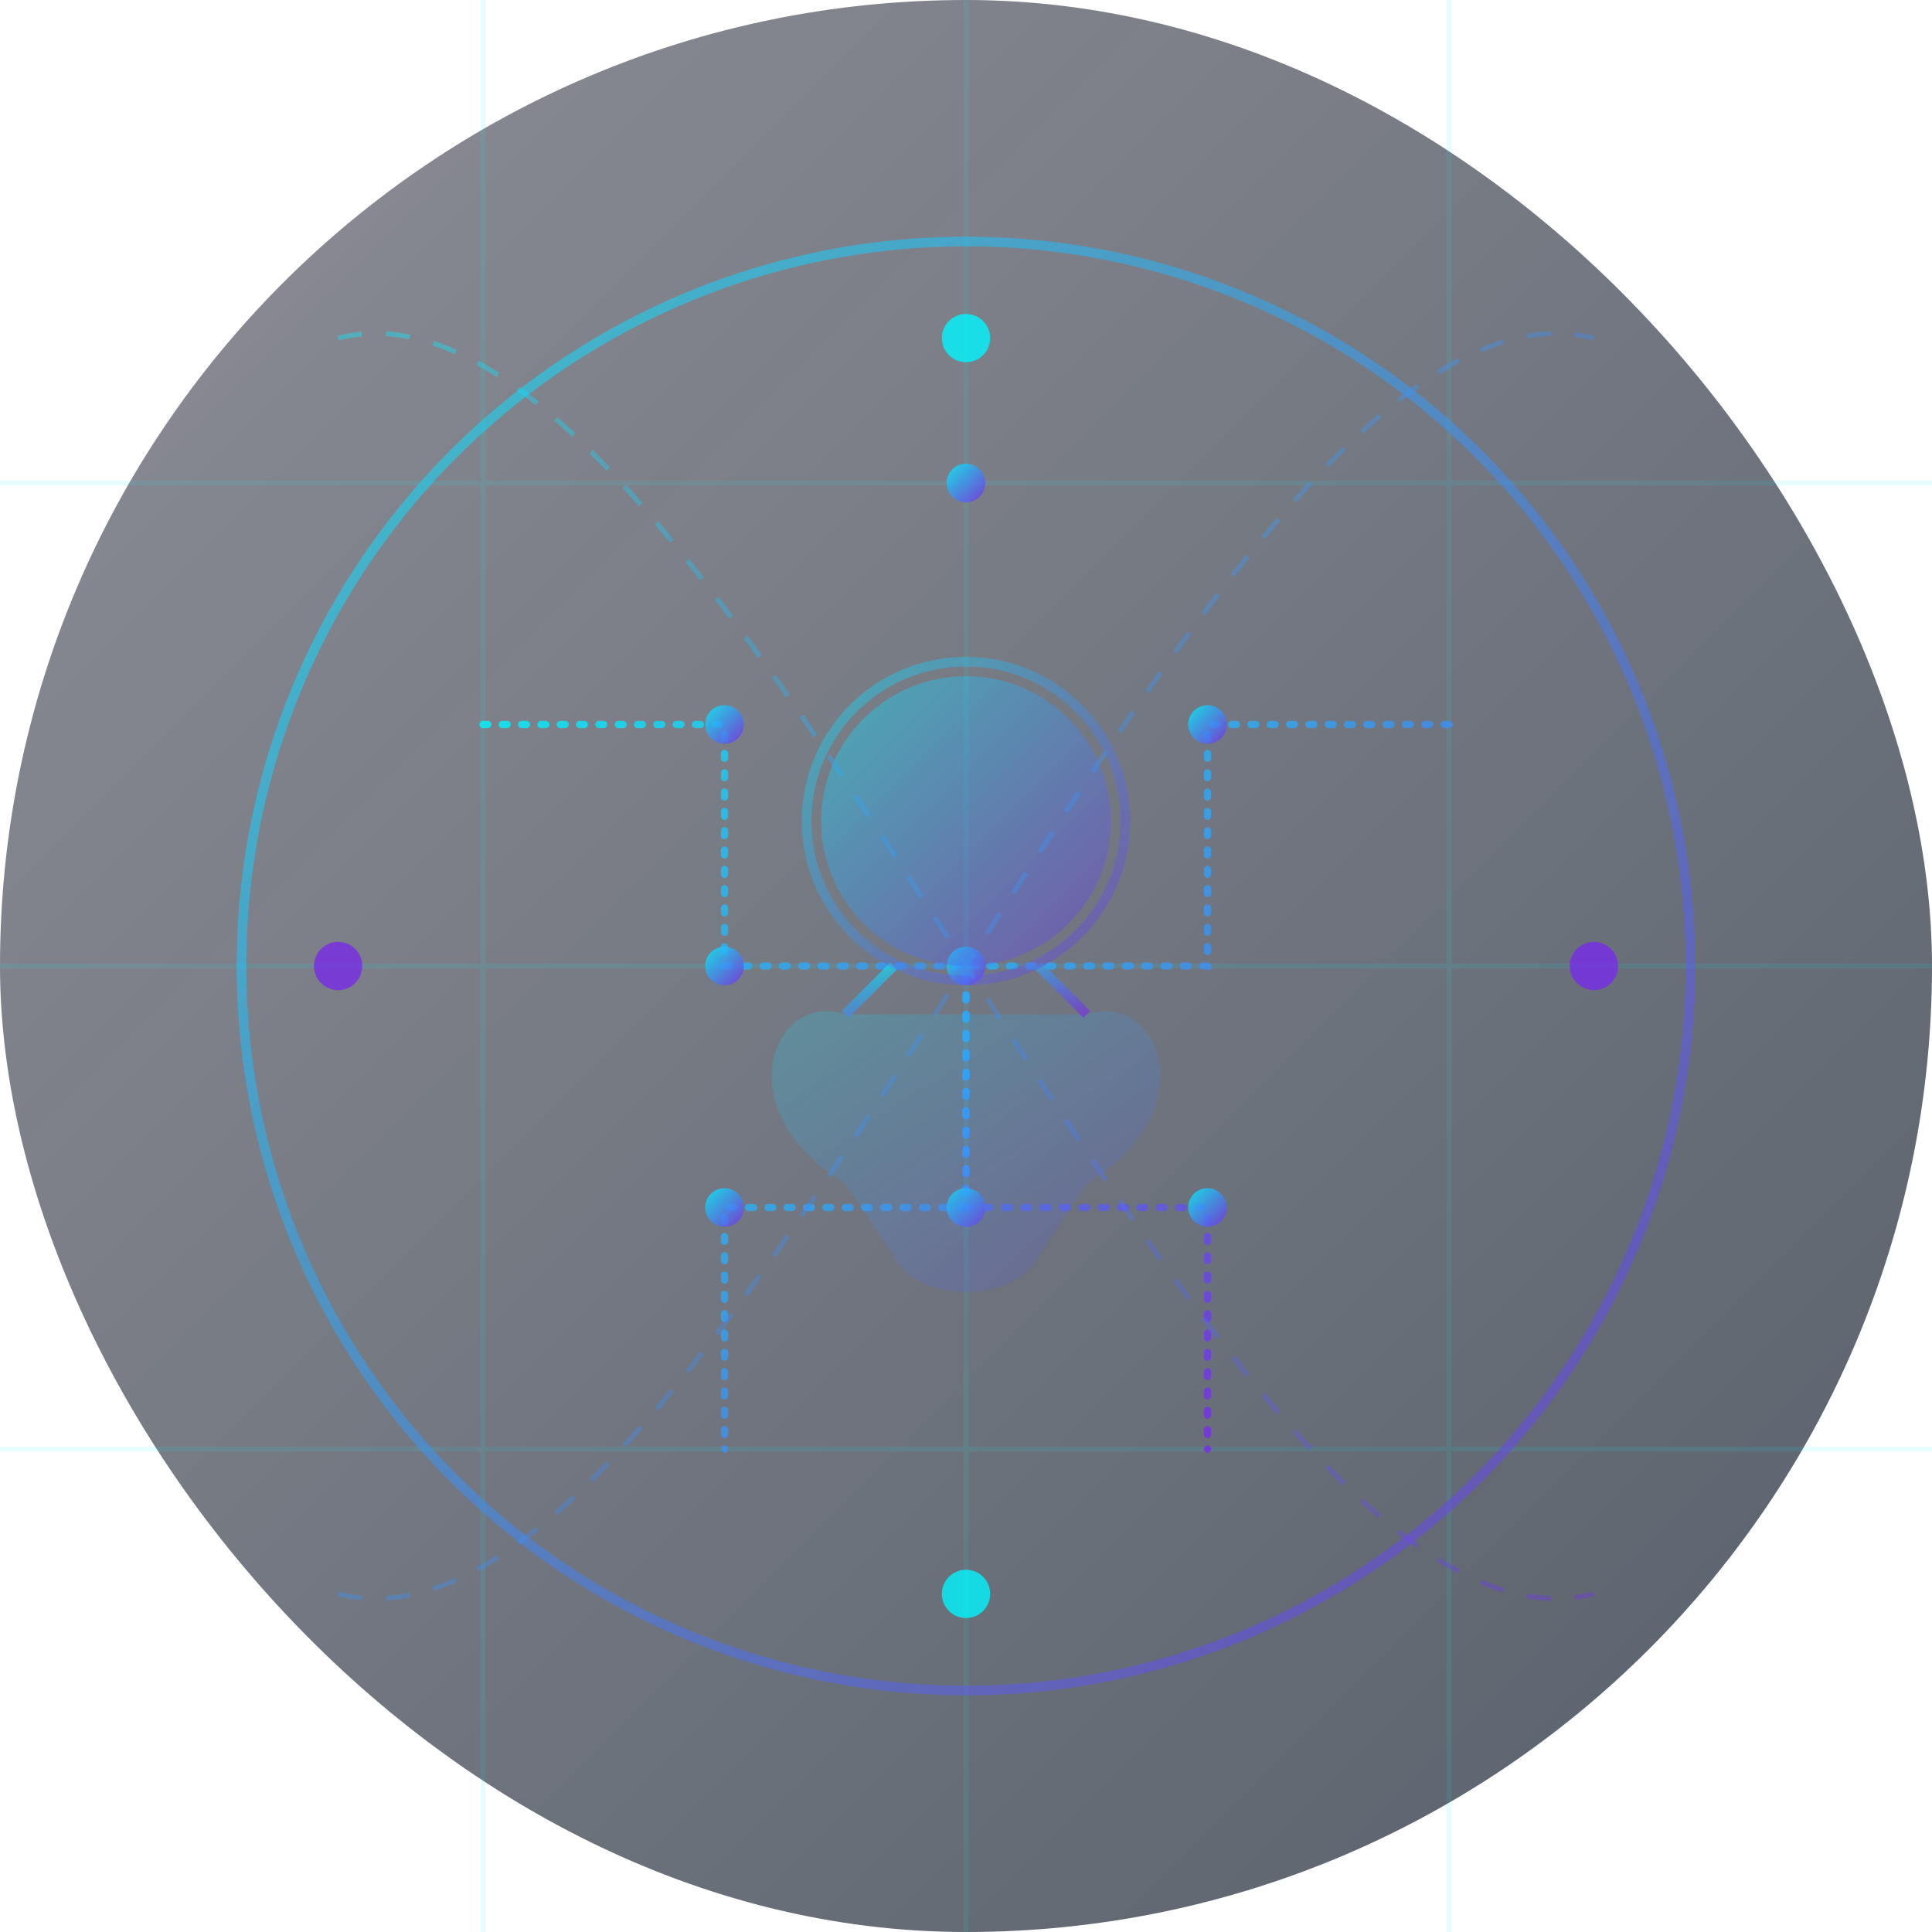 <?xml version="1.0" encoding="UTF-8"?>
<svg width="400" height="400" viewBox="0 0 400 400" xmlns="http://www.w3.org/2000/svg">
  <defs>
    <!-- Gradients -->
    <linearGradient id="avatarGradient" x1="0%" y1="0%" x2="100%" y2="100%">
      <stop offset="0%" stop-color="#00F5FF" stop-opacity="0.8"/>
      <stop offset="100%" stop-color="#772CE8" stop-opacity="0.8"/>
    </linearGradient>
    
    <linearGradient id="bgGradient" x1="0%" y1="0%" x2="100%" y2="100%">
      <stop offset="0%" stop-color="#1E1E2F" stop-opacity="0.5"/>
      <stop offset="100%" stop-color="#0D1B2A" stop-opacity="0.7"/>
    </linearGradient>
    
    <filter id="glow" x="-20%" y="-20%" width="140%" height="140%">
      <feGaussianBlur stdDeviation="3" result="blur"/>
      <feComposite in="SourceGraphic" in2="blur" operator="over"/>
    </filter>
  </defs>
  
  <!-- Background -->
  <rect width="400" height="400" fill="url(#bgGradient)" rx="200" ry="200"/>
  
  <!-- Background grid pattern -->
  <g opacity="0.1">
    <path d="M0 100 H400 M0 200 H400 M0 300 H400" stroke="#00F5FF" stroke-width="1"/>
    <path d="M100 0 V400 M200 0 V400 M300 0 V400" stroke="#00F5FF" stroke-width="1"/>
  </g>
  
  <!-- Avatar base -->
  <circle cx="200" cy="200" r="150" fill="none" stroke="url(#avatarGradient)" stroke-width="2" filter="url(#glow)" opacity="0.7">
    <animate attributeName="opacity" values="0.7;0.9;0.7" dur="3s" repeatCount="indefinite"/>
  </circle>
  
  <!-- Tech elements -->
  <g>
    <!-- Circuitry patterns -->
    <path d="M100,150 L150,150 L150,200 L200,200 L200,250 L250,250 L250,300" fill="none" stroke="url(#avatarGradient)" stroke-width="1.5" stroke-linecap="round" stroke-dasharray="1,3">
      <animate attributeName="stroke-dashoffset" from="0" to="4" dur="1s" repeatCount="indefinite"/>
    </path>
    
    <path d="M300,150 L250,150 L250,200 L200,200 L200,250 L150,250 L150,300" fill="none" stroke="url(#avatarGradient)" stroke-width="1.5" stroke-linecap="round" stroke-dasharray="1,3">
      <animate attributeName="stroke-dashoffset" from="0" to="-4" dur="1s" repeatCount="indefinite"/>
    </path>
    
    <path d="M200,100 L200,200" fill="none" stroke="url(#avatarGradient)" stroke-width="1.5" stroke-linecap="round" stroke-dasharray="1,3">
      <animate attributeName="stroke-dashoffset" from="0" to="4" dur="1s" repeatCount="indefinite"/>
    </path>
    
    <!-- Connector nodes -->
    <circle cx="150" cy="150" r="4" fill="url(#avatarGradient)"/>
    <circle cx="150" cy="200" r="4" fill="url(#avatarGradient)"/>
    <circle cx="200" cy="200" r="4" fill="url(#avatarGradient)"/>
    <circle cx="200" cy="250" r="4" fill="url(#avatarGradient)"/>
    <circle cx="250" cy="250" r="4" fill="url(#avatarGradient)"/>
    <circle cx="250" cy="150" r="4" fill="url(#avatarGradient)"/>
    <circle cx="150" cy="250" r="4" fill="url(#avatarGradient)"/>
    <circle cx="200" cy="100" r="4" fill="url(#avatarGradient)"/>
  </g>
  
  <!-- Abstract figure -->
  <g transform="translate(200, 170)">
    <!-- Head -->
    <circle cx="0" cy="0" r="30" fill="url(#avatarGradient)" opacity="0.7" filter="url(#glow)"/>
    
    <!-- Shoulders and torso -->
    <path d="M-25,40 C-40,35 -50,60 -25,75 L-15,90 C-10,100 10,100 15,90 L25,75 C50,60 40,35 25,40 Z" fill="url(#avatarGradient)" opacity="0.5" filter="url(#glow)"/>
    
    <!-- Connection lines -->
    <path d="M-15,30 L-25,40 M15,30 L25,40" stroke="url(#avatarGradient)" stroke-width="2" opacity="0.8"/>
    
    <!-- Animated glow effect -->
    <circle cx="0" cy="0" r="33" fill="none" stroke="url(#avatarGradient)" stroke-width="2" opacity="0.5">
      <animate attributeName="r" values="33;38;33" dur="3s" repeatCount="indefinite"/>
      <animate attributeName="opacity" values="0.5;0.2;0.5" dur="3s" repeatCount="indefinite"/>
    </circle>
  </g>
  
  <!-- Orbiting data points -->
  <g>
    <circle cx="200" cy="70" r="5" fill="#00F5FF" opacity="0.8">
      <animateTransform attributeName="transform" type="rotate" from="0 200 200" to="360 200 200" dur="20s" repeatCount="indefinite"/>
    </circle>
    
    <circle cx="330" cy="200" r="5" fill="#772CE8" opacity="0.8">
      <animateTransform attributeName="transform" type="rotate" from="90 200 200" to="450 200 200" dur="20s" repeatCount="indefinite"/>
    </circle>
    
    <circle cx="200" cy="330" r="5" fill="#00F5FF" opacity="0.8">
      <animateTransform attributeName="transform" type="rotate" from="180 200 200" to="540 200 200" dur="20s" repeatCount="indefinite"/>
    </circle>
    
    <circle cx="70" cy="200" r="5" fill="#772CE8" opacity="0.8">
      <animateTransform attributeName="transform" type="rotate" from="270 200 200" to="630 200 200" dur="20s" repeatCount="indefinite"/>
    </circle>
  </g>
  
  <!-- Data flow path -->
  <path d="M70,70 C150,50 250,350 330,330" fill="none" stroke="url(#avatarGradient)" stroke-width="1" stroke-dasharray="5,5" opacity="0.5">
    <animate attributeName="stroke-dashoffset" from="0" to="20" dur="2s" repeatCount="indefinite"/>
  </path>
  
  <path d="M70,330 C150,350 250,50 330,70" fill="none" stroke="url(#avatarGradient)" stroke-width="1" stroke-dasharray="5,5" opacity="0.5">
    <animate attributeName="stroke-dashoffset" from="0" to="-20" dur="2s" repeatCount="indefinite"/>
  </path>
</svg>